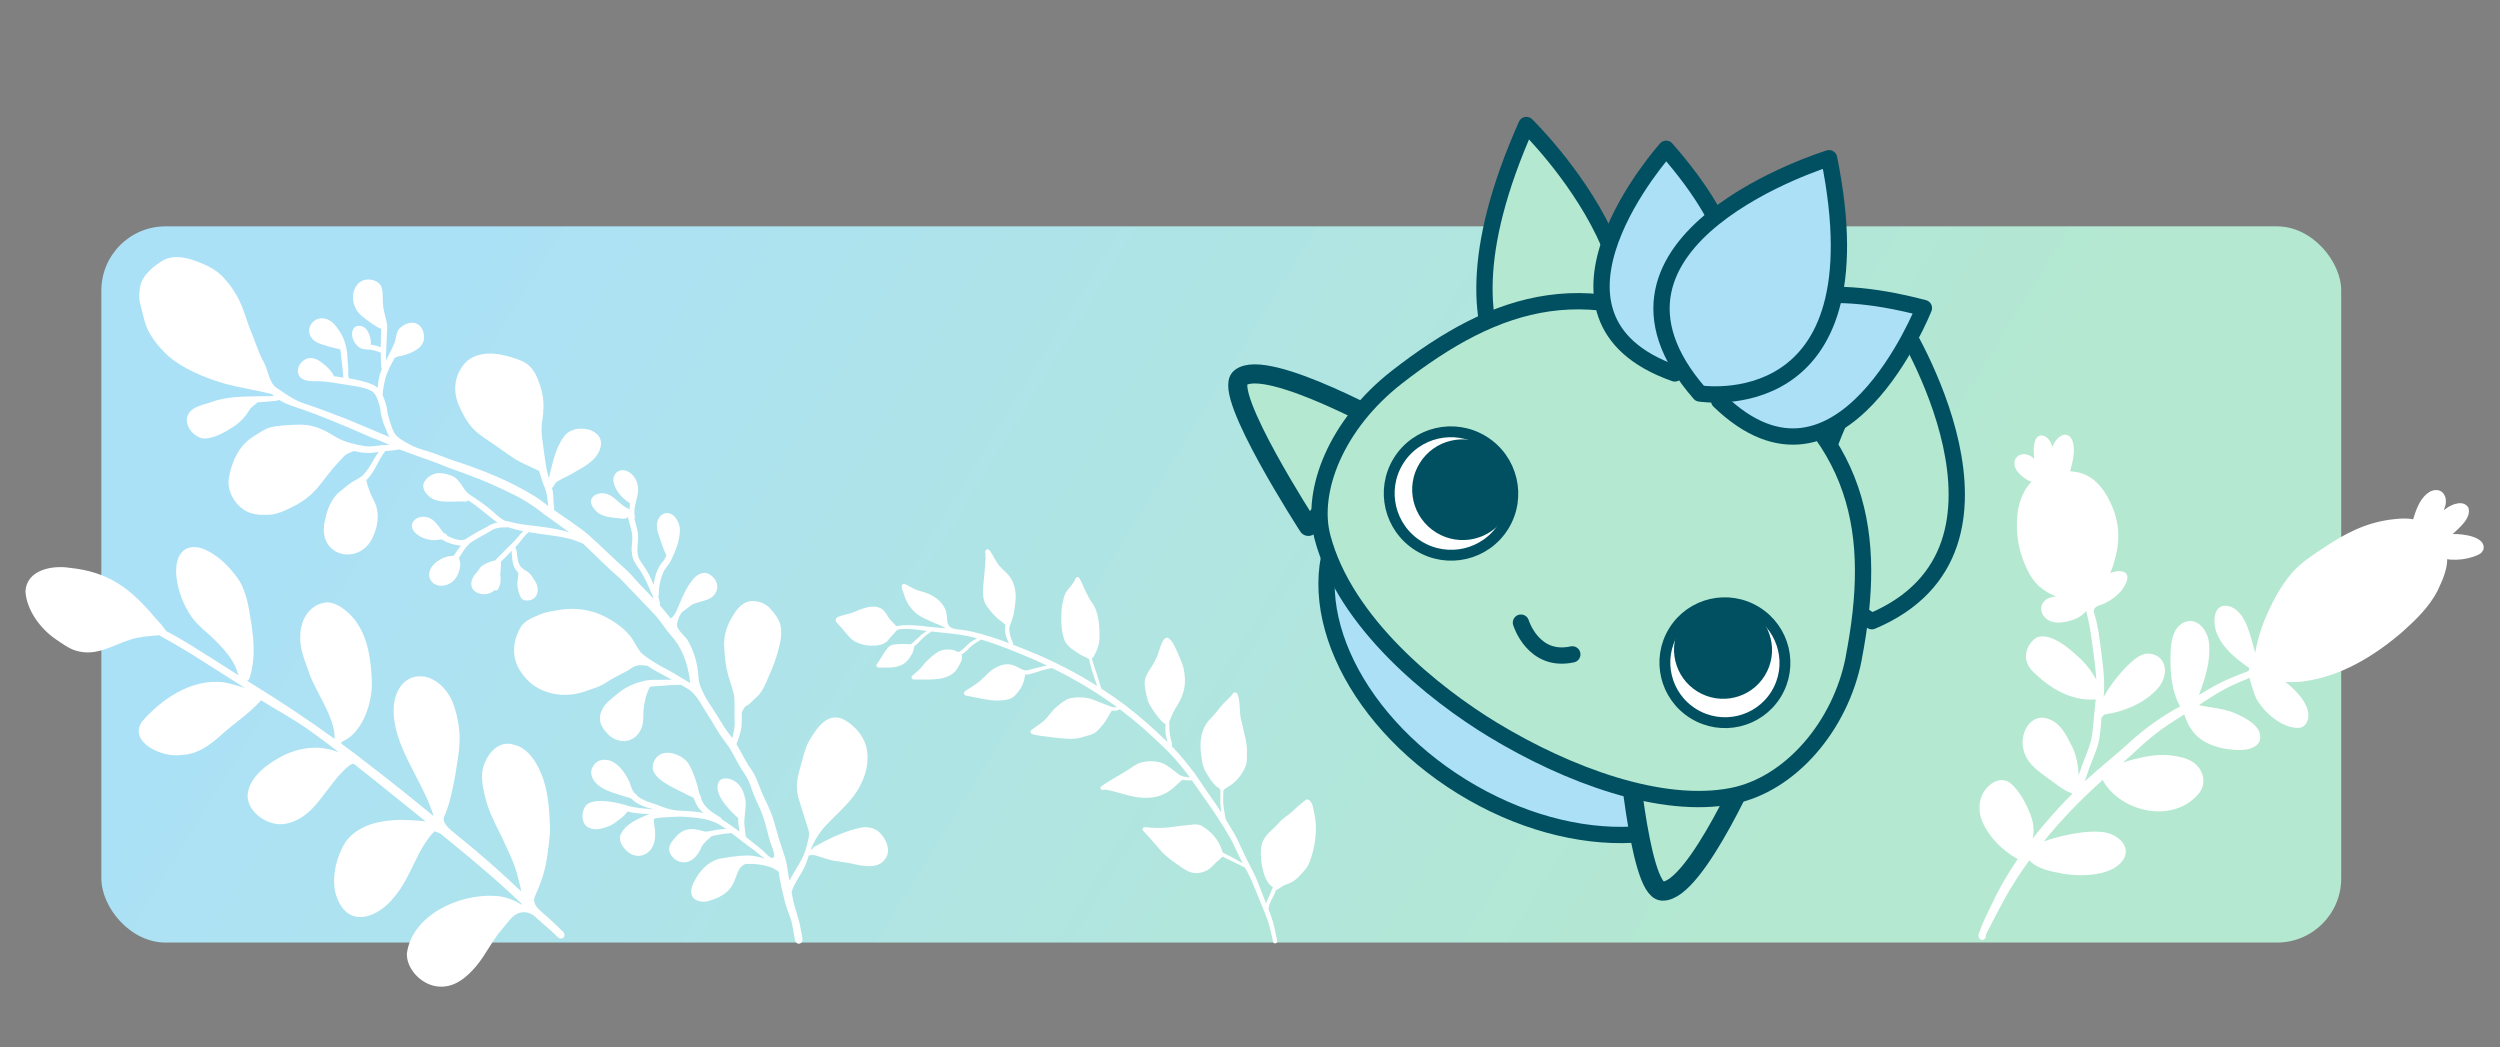 <svg width="740" height="310" viewBox="0 0 740 310" fill="none" xmlns="http://www.w3.org/2000/svg">
<rect x="0" y="0" width="740" height="310" fill="#808080" stroke="none"/>
<rect x="30" y="67" width="663" height="212" rx="19" fill="url(#paint0_linear_30_308)"/>
<g clip-path="url(#clip0_30_308)">
<path d="M160.841 122.108C160.695 123.207 160.494 124.307 160.394 125.432C160.05 128.306 160.728 131.149 161.049 133.994C161.397 136.264 161.61 138.583 162.257 140.798C162.319 141.015 162.399 141.231 162.461 141.448C162.502 141.31 162.571 141.181 162.602 141.034C163.608 136.945 164.378 132.617 166.975 129.192C169.775 125.04 179.441 126.646 177.695 132.618C176.704 136.067 173.399 137.891 170.488 139.538C168.694 140.732 166.63 141.46 164.815 142.6C164.217 142.991 163.972 144.139 163.362 144.449C163.424 144.666 163.495 144.874 163.556 145.091C163.878 146.558 163.754 148.067 163.94 149.548C163.991 150.002 164.163 150.499 163.949 150.934C164.126 151.065 164.295 151.188 164.481 151.31C167.731 153.62 171.13 155.752 174.178 158.314C178.141 161.788 181.814 165.59 185.786 169.054C187.426 170.665 188.818 172.52 190.494 174.111C191.486 175.148 192.477 176.185 193.46 177.214C193.375 176.87 193.282 176.535 193.153 176.22C192.013 173.701 190.961 171.106 189.443 168.78C188.334 167.208 187.078 165.623 187.039 163.609C186.795 162.002 187.262 160.41 187.146 158.799C187.089 156.785 186.216 154.924 185.832 152.956C185.384 154.037 183.207 153.3 182.259 153.31C179.981 153.096 177.396 152.7 175.945 150.719C175.279 149.9 174.595 148.78 175.061 147.699C176.064 145.745 178.851 145.606 180.598 146.611C182.466 147.677 183.777 149.525 185.749 150.442C185.981 150.535 186.167 150.657 186.353 150.779C186.382 149.976 186.458 149.253 186.467 148.961C184.306 147.603 182.379 145.582 181.695 143.067C181.075 141.125 182.392 139.024 184.513 139.179C186.847 139.41 188.509 141.695 188.809 143.884C189.278 146.797 187.416 149.534 187.83 152.413C187.878 152.776 188.082 153.162 187.82 153.498C187.802 153.517 187.784 153.518 187.757 153.528C188.079 154.713 188.446 155.887 188.685 157.084C189.349 159.809 188.013 162.722 189.139 165.351C189.925 166.778 190.979 168.05 191.773 169.467C192.432 170.633 192.937 171.867 193.488 173.072C193.576 172.413 193.682 171.753 193.843 171.11C194.208 169.458 194.858 167.842 195.955 166.541C196.518 165.904 196.968 165.179 197.271 164.386C196.111 162.113 195.419 159.663 194.638 157.251C194.182 155.587 194.425 153.537 195.838 152.409C198.918 150.374 201.536 154.563 201.235 157.354C201.108 160.431 199.852 163.278 198.555 166.016C197.939 167.239 196.866 168.174 196.315 169.44C195.687 170.881 195.3 172.443 195.106 174.009C194.933 174.853 195.201 175.812 194.835 176.598C194.991 177.186 195.147 177.774 195.321 178.362C195.413 178.66 195.459 178.932 195.322 179.21C196.458 180.471 197.549 181.778 198.579 183.134C198.645 182.931 198.812 182.734 199.118 182.597C199.911 181.753 200.33 180.628 200.77 179.575C201.889 176.987 202.932 174.311 204.683 172.07C205.829 170.321 208.067 168.767 210.098 170.055C211.661 170.993 212.803 173.002 212.123 174.801C210.699 178.656 206.314 177.328 203.751 179.813C203.18 180.195 202.684 180.666 202.094 181.012C201.387 181.426 200.12 184.51 200.414 185.422C200.893 186.931 202.9 188.339 203.704 189.765C205.178 192.456 206.169 195.399 206.56 198.434C206.8 199.913 206.708 201.557 207.219 202.937C208.67 206.861 211.214 209.885 213.302 213.488C214.317 215.236 215.528 216.85 216.722 218.483C217.236 216.653 217.623 214.808 217.432 212.899C217.298 210.477 217.61 208.033 217.249 205.627C216.674 203.127 215.665 200.731 215.136 198.221C214.585 195.62 214.397 192.954 214.319 190.302C214.42 187.518 215.333 184.791 216.835 182.456C218.1 180.166 220.092 177.762 222.961 177.912C225.068 177.931 227.098 178.919 228.384 180.586C229.427 181.794 230.419 183.114 230.898 184.659C231.62 187.191 231.096 189.843 230.402 192.317C229.741 194.963 228.757 197.501 227.662 199.987C226.718 202.086 225.918 204.372 224.267 206.054C223.388 206.783 222.633 207.663 221.773 208.409C221.302 208.797 220.614 208.945 220.285 209.502C220.14 209.79 220.003 210.086 219.83 210.364C219.665 210.616 219.517 210.83 219.573 211.147C219.547 212.024 219.549 212.908 219.541 213.784C219.56 216.027 218.81 218.183 217.974 220.242C219.478 222.696 220.604 225.343 222.305 227.682C223.804 229.725 224.495 232.157 225.437 234.473C226.745 237.361 228.278 240.178 229.127 243.254C229.854 245.667 230.445 248.111 231.271 250.494C231.926 252.399 232.618 254.302 232.949 256.308C233.152 257.77 233.4 259.222 233.658 260.682C235.407 257.292 238.01 254.067 238.807 250.276C239.25 248.202 239.884 247.262 239.17 245.213C238.332 242.767 237.631 240.289 236.829 237.823C236.083 235.639 235.651 233.308 235.986 231.009C236.258 229.022 236.897 227.115 237.427 225.174C237.956 223.252 238.393 221.278 239.376 219.534C241.791 215.321 245.425 209.867 250.773 213.582C253.263 215.249 255.348 217.649 256.264 220.54C257.877 226.045 255.627 231.986 252.156 236.286C249.851 239.137 247.111 241.527 244.599 244.183C242.704 246.201 240.967 248.843 240.013 251.444C240.149 251.431 240.285 251.418 240.431 251.413C240.515 250.909 241.017 250.657 241.421 250.435C242.489 249.919 243.508 249.287 244.566 248.744C247.833 247.132 251.271 245.715 254.85 244.978C256.781 244.619 258.883 245.039 260.36 246.408C262.067 248.135 263.471 250.884 262.565 253.3C260.568 257.765 255.285 256.301 251.519 255.503C249.876 255.178 248.202 255.037 246.56 254.731C244.816 254.4 243.178 253.693 241.467 253.233C240.803 253.016 240.093 253.056 239.414 253.213C238.949 254.613 238.484 255.995 237.815 257.31C236.929 258.933 235.867 260.461 235.064 262.127C234.719 262.739 234.523 263.42 234.307 264.083C234.428 264.69 234.538 265.289 234.659 265.896C235.196 268.926 236.502 271.76 236.967 274.81C237.151 275.689 237.317 276.569 237.455 277.458C237.516 277.921 237.642 278.428 237.364 278.838C236.415 279.961 235.255 279.047 235.251 277.844C234.95 276.147 234.683 274.432 234.291 272.756C233.754 270.857 232.848 269.07 232.383 267.15C231.812 264.742 231.213 262.343 230.777 259.903C230.665 259.268 230.571 258.632 230.468 257.988C229.815 257.551 229.154 257.124 228.432 256.8C225.967 255.898 223.221 255.598 220.608 255.74C216.292 257.639 219.869 263.806 209.758 266.691C207.762 267.308 204.722 266.661 204.621 264.147C204.53 263.018 204.942 261.975 205.457 260.993C206.927 257.976 209.373 255.239 212.66 254.247C215.444 253.734 218.265 253.275 221.109 253.226C222.914 253.19 224.661 253.612 226.383 254.134C224.836 253.123 223.019 251.381 222.239 250.967C221.5 250.414 220.761 249.844 220.022 249.273C219.82 249.243 219.625 249.149 219.509 248.951C219.499 248.924 219.498 248.888 219.488 248.861C218.524 248.096 217.542 247.351 216.559 246.605C216.206 246.68 215.794 246.628 215.45 246.693C213.738 246.8 212.063 247.169 210.408 247.593C210.335 247.878 210.104 248.067 209.872 248.22C209.346 248.573 208.904 249.006 208.51 249.501C207.873 250.104 207.543 250.908 207.177 251.694C206.301 253.362 204.896 255.009 202.906 255.224C200.764 255.562 198.463 253.808 198.066 251.722C197.91 250.286 198.899 249.025 199.796 248.013C202.277 244.956 204.887 245.005 208.407 246.085C208.986 246.24 209.566 246.114 210.137 245.996C211.559 245.707 212.992 245.463 214.44 245.392C214.586 245.388 214.732 245.383 214.877 245.379C214.121 244.845 213.365 244.33 212.575 243.852C209.764 242.414 206.596 242.053 203.497 241.827C201.427 241.58 199.355 241.806 197.288 241.896C196.057 241.906 194.821 242.052 193.636 242.334C193.572 242.345 193.582 242.354 193.565 242.409C193.427 243.763 193.936 245.088 193.917 246.448C194.077 249.106 193.199 252.096 190.44 253.055C188.288 253.931 186.015 252.732 184.708 250.993C183.796 249.89 183.106 248.324 183.745 246.927C185.301 243.78 188.741 242.418 191.79 241.131C191.917 241.091 192.034 241.042 192.16 241.001C192.286 240.961 192.232 240.981 192.277 240.952C190.058 240.882 187.838 240.758 185.695 240.229C185.164 241.002 184.522 241.706 183.737 242.24C182.731 243.009 181.755 243.841 180.606 244.386C178.634 245.184 176.246 246.05 174.212 244.953C171.822 243.821 171.999 239.748 173.724 238.118C176.573 236.008 183.138 237.616 186.309 238.651C188.342 239.165 190.444 239.302 192.53 239.495C192.813 239.513 193.087 239.523 193.371 239.542C191.062 238.946 188.721 238.196 186.969 236.516C186.894 236.445 186.761 236.285 186.651 236.27C184.677 235.6 182.636 235.114 180.678 234.37C178.058 233.446 174.845 231.436 174.988 228.304C175.255 226.7 176.474 225.213 178.126 224.962C181.971 224.299 184.876 228.316 186.29 231.392C186.741 232.628 187.021 233.933 187.938 234.918C188.252 235.036 188.56 235.255 188.626 235.599C190.284 236.927 192.329 237.54 194.338 238.154C196.465 239.057 198.772 239.863 201.027 239.95C203.411 240.033 205.823 240.161 208.173 240.62C207.139 239.702 206.255 238.607 205.765 237.299C205.617 236.948 205.478 236.606 205.339 236.264C205.318 236.191 205.317 236.155 205.253 236.129C204.651 235.865 204.058 235.591 203.483 235.298C200.464 233.61 194.703 231.504 193.4 228.196C192.981 227.096 193.259 225.857 193.847 224.872C196.024 221.159 201.778 223.083 203.8 226.041C205.112 228.245 205.961 230.755 206.598 233.225C206.767 233.931 206.892 234.666 207.151 235.352C207.2 235.432 207.293 235.484 207.341 235.565C207.483 235.734 207.536 235.96 207.516 236.171C207.502 236.299 207.482 236.245 207.521 236.335C207.882 237.309 208.403 238.205 209.122 238.968C210.105 240.032 211.352 240.797 212.572 241.536C212.999 241.778 213.585 242.117 213.7 242.578C214.909 243.271 216.022 244.122 217.188 244.899C217.775 245.292 218.345 245.721 218.916 246.151C218.905 246.106 218.894 246.042 218.892 245.988C218.669 244.736 218.417 243.458 218.53 242.187C218.521 242.178 218.408 242.072 218.408 242.072C216.041 239.972 210.768 234.668 212.829 231.305C214.018 229.755 216.34 230.469 217.729 231.385C219.465 232.592 220.239 234.766 220.669 236.76C220.94 239.168 220.225 241.57 220.322 243.975C220.427 245.221 220.595 246.456 220.754 247.701C220.83 247.772 220.914 247.833 220.989 247.904C222.537 249.216 224.199 250.388 225.748 251.718C226.375 252.219 227.891 254.226 228.82 253.915C229.903 253.554 228.179 249.94 227.962 249.153C226.982 245.689 226.281 242.117 224.715 238.863C223.957 237.18 223.146 235.518 222.559 233.766C222.036 232.003 221.306 230.329 220.262 228.819C218.59 226.489 217.446 223.861 215.97 221.415C214.84 219.771 213.567 218.241 212.526 216.54C211.37 214.641 210.266 212.704 209.038 210.844C207.368 208.323 206.1 205.26 203.323 203.73C202.728 203.383 202.133 203.054 201.538 202.707C201.483 202.709 201.437 202.701 201.383 202.703C200.571 202.7 199.751 202.724 198.922 202.758C197.121 202.904 195.33 203.076 193.517 203.14C193.171 203.151 192.826 203.197 192.481 203.244C192.445 203.282 192.384 203.348 192.348 203.385C191.204 205.471 190.709 207.903 190.467 210.254C190.403 212.19 190.578 214.209 189.661 215.997C187.587 220.336 182.325 220.34 179.453 216.778C177.125 214.204 176.98 211.718 178.929 208.851C180.217 207.252 181.957 206.078 183.528 204.763C185.583 203.16 188.085 202.155 190.61 201.559C192.265 201.135 193.984 201.247 195.671 201.242C196.728 201.229 197.794 201.169 198.852 201.192C197.078 200.215 195.304 199.238 193.512 198.279C192.871 197.906 192.254 197.451 191.639 197.05C191.154 197.001 190.66 196.961 190.175 196.911C189.077 196.799 187.954 197.051 187.053 197.671C186.092 198.411 184.996 198.919 183.92 199.48C182.325 200.331 180.71 201.145 179.211 202.175C178.309 202.741 177.339 203.208 176.338 203.557C174.228 204.295 172.13 205.134 169.907 205.465C164.535 206.32 158.495 204.587 155.12 200.128C151.544 195.922 151.336 190.976 153.814 186.187C154.693 184.327 156.555 183.268 158.391 182.501C160.285 181.596 162.308 180.988 164.398 180.743C171.528 179.279 177.83 180.94 183.576 185.382C184.671 186.215 185.67 187.207 186.527 188.294C187.695 189.708 188.363 191.448 189.505 192.891C190.567 194.136 192.061 194.903 193.378 195.839C195.299 197.149 197.455 198.079 199.437 199.287C201.073 200.222 202.657 201.232 204.276 202.205C204.213 201.669 204.159 201.142 204.087 200.615C203.436 196.065 201.763 191.51 198.605 188.085C196.985 186.264 195.73 184.15 194.137 182.301C190.64 178.557 187.036 174.908 183.512 171.193C179.694 167.961 176.236 164.326 172.567 160.916C172.318 160.823 172.058 160.685 171.836 160.601C170.536 160.157 169.284 159.547 167.918 159.323C164.141 158.461 160.255 158.168 156.43 157.508C156.386 157.555 156.351 157.592 156.307 157.639C155.155 158.659 154.331 159.97 153.329 161.131C153.075 161.439 152.783 161.712 152.51 162.003C152.949 162.592 152.999 163.84 153.082 164.43C153.179 165.704 153.479 167.063 154.368 168.04C154.415 168.084 154.406 168.075 154.461 168.091C154.673 168.149 154.815 168.318 154.93 168.497C155.312 168.75 155.749 168.983 156.14 169.227C156.914 169.741 157.423 170.519 157.913 171.298C158.755 172.477 159.449 173.906 159.087 175.385C158.832 176.788 157.542 177.766 156.136 177.736C155.274 177.862 154.422 177.468 154.049 176.658C153.342 175.129 152.964 173.344 153.228 171.667C153.314 170.935 153.499 170.191 153.365 169.447C153.345 169.393 153.224 169.314 153.177 169.27C151.574 167.677 151.616 165.332 151.465 163.248C151.464 163.193 151.444 163.139 151.432 163.075C151.335 163.179 151.22 163.283 151.123 163.386C150.162 164.372 149.219 165.377 148.219 166.328C148.392 166.879 148.24 167.531 148.214 168.106C148.186 168.645 148.177 169.202 148.14 169.75C148.095 169.761 148.05 169.789 148.005 169.818C148.385 171.393 148.223 173.113 147.357 174.507C147.085 174.853 146.693 174.855 146.396 174.7C143.421 177.416 137.631 175.247 140.075 170.795C140.357 170.212 140.753 169.772 141.187 169.385C141.196 169.375 141.195 169.357 141.195 169.339C141.534 168.845 141.864 168.325 142.268 167.875C143.036 167.095 144.063 166.699 145.062 166.295C145.511 166.081 146.002 166.03 146.473 165.924C147.048 165.369 147.595 164.805 148.16 164.241C148.847 163.509 149.554 162.813 150.27 162.126C151.075 161.344 151.879 160.563 152.627 159.747C153.357 158.914 154.057 157.999 154.861 157.218C154.338 157.115 153.815 157.03 153.3 156.9C152.27 156.639 151.256 156.323 150.234 156.016C149.777 156.258 149.149 156.04 148.641 156.128C147.264 156.124 145.939 156.592 144.825 157.401C143.199 158.417 141.445 159.19 139.866 160.268C139.6 160.477 139.34 160.64 139.081 160.784C139.029 160.877 138.968 160.961 138.879 161.037C137.603 162.169 136.787 163.699 135.866 165.113C135.999 165.82 136.294 166.486 136.264 167.217C136.113 168.753 135.599 170.319 134.608 171.525C133.264 173.089 130.793 173.948 128.856 172.994C126.602 171.867 126.55 169.151 128.107 167.398C129.591 165.648 131.889 164.539 134.178 164.534C134.375 164.419 134.478 164.215 134.599 164.029C135.163 163.146 135.792 162.288 136.477 161.483C135.784 161.486 135.049 161.343 134.24 161.131C133.026 160.839 131.807 160.383 130.789 159.657C130.189 159.693 129.599 159.793 128.999 159.848C127.554 160.01 126.146 159.623 124.832 159.043C117.819 155.46 125.17 149.913 129.177 154.981C130.008 155.85 130.59 156.927 131.395 157.824C131.444 157.923 131.536 157.956 131.636 157.926C131.984 157.97 132.294 158.244 132.36 158.588C133.687 159.287 136.451 160.417 137.818 159.564C139.499 158.51 141.16 157.439 142.956 156.6C144.337 155.865 145.671 154.84 147.273 154.719C144.331 152.628 141.729 150.043 138.62 148.149C138.546 148.096 138.555 148.087 138.52 148.143C138.347 148.422 138.021 148.504 137.709 148.459C134.528 148.245 129.854 149.206 127.25 147.132C125.967 146.122 124.727 144.445 125.529 142.779C126.353 141.204 128.132 140.102 129.917 140.03C131.442 140.066 133.013 140.429 134.369 141.154C136.359 142.335 137.007 144.832 138.767 146.238C141.162 147.762 143.513 149.37 145.671 151.22C146.479 151.943 147.262 152.713 148.158 153.343C148.403 153.573 148.876 153.823 149.35 154.109C149.625 154.138 149.92 154.238 150.186 154.276C151.942 154.706 153.708 155.146 155.52 155.328C159.843 155.891 164.297 156.259 168.472 157.583C166.2 155.873 163.892 154.219 161.577 152.592C158.093 149.815 154.346 147.374 150.256 145.564C144.71 142.776 138.91 140.58 133.061 138.549C128.205 136.497 123.156 134.934 118.213 133.013C117.569 133.133 116.917 133.262 116.262 133.318C115.544 133.385 114.825 133.434 114.107 133.501C114.037 133.613 113.949 133.707 113.842 133.783C111.803 136.389 110.912 139.808 108.442 142.099C108.837 144.394 109.838 146.553 110.882 148.628C112.569 152.225 111.758 156.427 109.963 159.81C105.997 166.824 95.64 164.992 95.843 156.441C95.875 155.2 96.154 153.978 96.48 152.783C97.217 149.678 98.653 146.753 101.356 144.911C102.298 144.135 103.22 143.323 104.256 142.672C105.625 141.855 107.173 141.225 108.113 139.865C109.731 138.029 110.639 135.685 112.109 133.762C110.866 133.973 109.604 134.148 108.342 134.058C107.155 134.003 105.971 133.774 104.813 133.517C103.767 133.895 102.611 134.24 101.826 135.057C100.592 136.352 99.414 137.701 98.217 139.032C95.909 141.792 93.978 144.924 91.124 147.171C89.162 148.79 86.884 149.971 84.573 150.998C82.803 151.808 80.926 152.43 78.964 152.389C76.614 152.478 74.179 152.223 72.174 150.888C69.199 148.889 67.217 145.191 67.728 141.574C68.513 136.853 70.667 131.918 74.859 129.302C76.523 128.304 78.087 127.053 79.975 126.513C82.255 125.951 84.623 125.844 86.964 125.746C89.475 125.561 92.009 125.786 94.375 126.736C96.203 127.41 97.886 128.39 99.516 129.426C102.044 130.864 104.968 131.56 107.82 132.031C109.608 132.333 111.374 131.96 113.146 131.752C113.856 131.712 114.558 131.7 115.269 131.679C113.584 130.927 111.891 130.185 110.138 129.581C102.772 126.355 95.149 123.064 87.522 120.512C85.835 119.97 84.145 119.319 82.636 118.38C82.197 118.603 81.649 118.601 81.169 118.697C79.543 118.901 77.912 118.96 76.284 119.072C75.443 119.873 74.32 120.39 73.772 121.483C72.679 123.194 71.335 124.757 69.659 125.92C67.234 127.635 62.813 130.212 59.797 129.747C57.295 129.092 55.059 126.551 55.318 123.881C55.874 120.553 59.596 120.003 62.267 119.121C66.95 117.301 72.088 117.393 77.055 117.289C78.395 117.276 79.736 117.281 81.076 117.232C80.868 117.037 80.653 116.852 80.454 116.649C75.68 115.415 70.752 114.761 65.983 113.409C60.187 111.623 54.309 109.246 49.663 105.255C46.704 102.371 43.897 99.081 42.797 95.028C42.321 93.31 41.935 91.57 41.486 89.842C41.043 87.995 41.18 86.057 41.621 84.229C42.574 81.026 45.474 78.769 48.228 77.099C51.828 75.057 56.555 76.529 60.1 78.128C62.745 79.215 65.204 80.783 66.939 83.084C69.353 85.756 71.035 88.943 72.222 92.318C72.989 94.557 73.729 96.805 74.658 98.984C75.753 101.779 76.659 104.661 78.123 107.307C79.451 109.684 79.587 113.291 81.9 114.827C84.463 116.528 87.008 118.458 89.902 119.392C94.162 120.778 98.337 122.403 102.531 124.01C106.803 125.796 111.059 127.62 115.331 129.388C114.773 128.511 114.421 127.509 114.033 126.545C113.188 124.692 112.686 122.737 112.519 120.708C111.961 118.983 111.673 116.876 110.077 115.784C107.516 114.439 104.518 114.237 101.711 113.756C99.392 113.415 97.069 112.947 94.731 112.835C93.499 112.809 92.254 112.946 91.041 112.673C86.954 112.103 87.533 107.507 90.764 106.179C92.655 105.447 94.501 106.668 95.908 107.848C96.798 108.578 97.636 109.383 98.27 110.348C98.471 110.643 98.782 110.953 98.74 111.337C99.712 111.491 100.683 111.626 101.664 111.769C101.643 111.697 101.632 111.615 101.611 111.543C101.442 108.894 101.037 106.271 100.768 103.634C100.767 103.597 100.764 103.525 100.754 103.498C100.438 103.306 100.053 103.263 99.704 103.183C98.151 102.837 96.614 102.4 95.11 101.871C94.096 101.537 93.068 101.084 92.392 100.22C89.942 97.266 92.933 93.364 96.46 94.379C98.264 94.872 99.465 96.459 100.445 97.962C101.957 100.142 102.627 102.748 102.822 105.369C102.865 107.228 103.226 109.068 103.077 110.924C103.083 111.088 103.062 111.28 103.104 111.443C103.199 111.568 103.304 111.702 103.318 111.875C103.32 111.929 103.303 111.966 103.296 112.012C105.808 112.411 108.288 112.938 110.602 113.981C111.047 114.205 111.412 114.495 111.761 114.821C111.882 113.523 112.114 112.239 112.382 110.972C112.563 110.383 112.791 109.82 113.019 109.257C112.785 108.507 112.792 107.349 112.749 106.866C112.732 106.055 112.732 105.244 112.724 104.423C112.595 104.39 112.474 104.33 112.361 104.224C111.493 103.904 110.582 103.649 109.666 103.512C108.385 103.386 106.939 103.53 105.957 102.52C104.531 101.286 103.655 99.051 104.609 97.299C105.406 96.016 107.341 96.332 108.275 97.279C109.365 98.532 109.882 100.377 109.762 102.013C110.285 102.098 111.744 102.355 112.716 102.791C112.72 100.976 112.742 99.16 112.838 97.343C111.101 96.665 109.62 95.451 108.125 94.365C106.771 93.394 105.518 92.182 104.991 90.575C103.623 87.542 104.996 82.95 108.738 82.737C110.185 82.666 111.845 83.2 112.688 84.451C113.203 85.394 113.249 86.514 113.283 87.571C113.31 88.674 113.302 89.796 113.438 90.895C113.709 92.775 114.416 94.586 114.634 96.486C114.536 99.891 114.264 103.291 114.23 106.703C115.26 104.721 116.363 102.772 117.051 100.663C117.316 99.287 117.475 97.723 118.695 96.838C121.705 94.331 125.255 95.51 125.525 99.56C125.722 102.801 122.279 104.336 119.669 105.117C118.722 105.428 117.589 105.371 116.797 105.988C115.69 108.091 114.445 110.19 113.929 112.531C113.652 113.825 113.385 115.128 113.282 116.445C113.279 116.618 113.285 116.8 113.263 116.974C113.705 117.918 114.03 118.948 114.299 119.925C114.596 120.91 114.594 121.95 114.873 122.936C115.317 124.537 115.895 126.58 116.673 128.053C117.52 129.678 119.956 130.817 121.499 131.683C123.496 132.799 125.976 133.327 128.144 134.073C130.367 134.836 132.559 135.764 134.781 136.491C143.042 139.197 151.203 142.462 158.587 147.083C159.882 147.91 161.09 148.868 162.306 149.798C162.23 149.408 162.181 149.045 162.146 148.799C161.991 147.135 161.79 145.463 161.101 143.933C160.47 142.475 160.044 140.892 159.585 139.419C157.016 138.101 154.264 137.09 151.85 135.493C150.05 134.298 148.311 133.001 146.52 131.778C144.326 130.23 141.955 128.869 140.067 126.92C138.166 124.852 136.778 122.313 135.726 119.718C133.781 115.189 134.758 109.943 138.49 106.666C142.862 103.406 148.814 104.705 153.551 106.468C157.244 107.834 158.488 110.15 159.715 113.651C160.669 116.313 161.121 119.245 160.758 122.065L160.841 122.108Z" fill="white"/>
</g>
<g clip-path="url(#clip1_30_308)">
<path d="M322.268 176.906C323.037 178.232 324.08 179.396 324.518 180.897C325.269 183.149 325.449 185.53 325.472 187.887C325.514 189.588 325.242 191.301 324.48 192.83C324.136 193.589 323.784 194.361 323.192 194.964C323.576 196.124 323.855 197.343 324.298 198.483C324.799 199.746 325.112 201.062 325.504 202.361C325.63 202.833 325.907 203.323 325.961 203.816C328.347 205.349 330.682 206.963 332.947 208.658C337.393 212.044 341.587 215.768 345.588 219.676C345.145 218.307 344.907 216.856 344.946 215.407C344.962 215.092 344.989 214.774 345.037 214.47C344.691 214.195 344.328 213.918 343.996 213.622C342.444 212.061 341.223 210.172 340.124 208.274C339.8 207.63 339.609 206.926 339.455 206.227C339.224 205.144 338.954 204.065 338.871 202.961C338.618 201.108 339.342 199.622 340.369 198.146C341.392 196.552 342.373 194.904 342.931 193.074C344.426 188.172 345.641 186.853 348.155 192.253C348.907 194.124 349.888 195.919 350.364 197.892C350.806 199.95 350.896 202.14 350.455 204.196C350.027 205.82 349.41 207.393 348.478 208.795C347.658 210.067 346.964 211.427 346.424 212.847C346.272 213.211 346.149 213.573 346.047 213.949C346.025 213.983 346.019 214.008 346.056 214.041C346.198 214.35 346.083 214.699 346.117 215.026C346.14 216.179 346.239 217.332 346.491 218.457C346.606 218.931 346.783 219.396 346.859 219.884C346.915 220.254 346.925 220.634 346.929 221.009C347.088 221.167 347.255 221.329 347.422 221.492C349.616 223.755 351.552 226.247 353.485 228.728C355.06 230.907 356.468 233.2 358.037 235.375C359.236 237.039 360.384 238.738 361.496 240.463C361.421 239.851 361.359 239.247 361.271 238.656C361.171 237.397 361.285 236.149 361.239 234.896C361.229 234.469 361.326 233.889 361.105 233.539C360.921 233.251 360.463 233.125 360.207 232.906C359.766 232.523 359.363 232.097 358.99 231.652C358.301 230.825 357.78 229.914 357.192 229.017C356.142 227.437 355.769 225.576 355.592 223.723C355.092 220.538 355.257 217.046 357.049 214.263C357.673 213.317 358.482 212.507 359.266 211.69C360.305 210.604 361.096 209.304 362.163 208.236C363.141 207.217 364.269 206.311 365.065 205.139C366.851 203.768 366.932 209.204 367.011 210.191C367.057 211.368 367.19 212.542 367.526 213.672C367.855 214.826 368.038 216.013 368.323 217.178C368.864 219.154 369.174 221.177 369.102 223.226C369.11 224.571 369.096 225.949 368.527 227.188C367.498 229.399 365.96 231.443 363.835 232.696C363.269 233.047 362.704 233.409 362.17 233.799C362.139 234.124 362.087 234.464 362.1 234.75C362.062 235.74 362.042 236.731 362.076 237.729C362.194 239.066 362.444 240.391 362.641 241.71C362.706 242.019 362.788 242.329 362.869 242.628C363.868 244.243 364.841 245.87 365.771 247.518C367.307 250.553 368.595 253.707 370.242 256.687C371.692 259.294 372.702 262.112 373.763 264.894C374.088 265.749 374.429 266.596 374.777 267.446C375.003 266.661 375.378 265.912 375.709 265.174C376.081 264.356 376.382 263.512 376.742 262.697C376.746 262.69 376.785 262.628 376.782 262.617C376.611 262.509 376.418 262.387 376.268 262.245C373.629 260.122 372.751 253.285 373.423 250.131C373.891 248.245 375.189 246.748 376.634 245.507C377.593 244.657 378.401 243.664 379.313 242.766C380.293 241.881 381.422 241.187 382.402 240.303C382.964 239.806 383.483 239.272 384.053 238.78C384.722 238.206 385.409 237.664 386.074 237.097C386.499 236.667 387.059 236.418 387.585 236.864C388.644 237.866 388.712 239.449 389.049 240.79C389.96 245.075 389.433 249.584 388.147 253.728C387.826 254.664 387.535 255.629 387.012 256.475C386.433 257.392 385.676 258.168 384.929 258.941C384.048 259.974 383.044 260.881 381.772 261.39C381.108 261.727 380.372 261.904 379.718 262.257C379.175 262.585 378.666 262.981 378.114 263.293C378.01 263.381 377.895 263.442 377.753 263.439C377.714 263.424 377.69 263.447 377.696 263.499C377.624 263.674 377.553 263.848 377.481 264.023C376.846 265.747 375.562 267.281 375.483 269.144C376.151 270.828 376.766 272.535 377.148 274.307C377.416 275.451 377.681 276.585 377.893 277.742C377.926 278.116 378.149 278.525 377.993 278.895C377.843 279.164 377.547 279.312 377.236 279.212C376.85 279.093 376.789 278.672 376.72 278.323C376.575 277.685 376.451 277.043 376.305 276.406C376.011 275.15 375.707 273.896 375.312 272.662C374.855 271.284 374.285 269.948 373.737 268.608C372.68 266.125 371.741 263.591 370.679 261.114C370.067 259.647 369.317 258.247 368.559 256.842C368.325 256.742 368.088 256.583 367.902 256.514C367.415 256.264 366.922 256.011 366.431 255.769C364.94 255.01 363.391 254.359 361.923 253.549C360.888 254.504 359.774 255.39 358.818 256.433C357.642 257.69 355.889 258.413 354.179 258.445C352.057 258.504 350.338 257.163 348.685 256.006C347.053 254.892 345.445 253.725 344.05 252.311C342.119 250.147 340.3 247.881 338.28 245.814C337.763 244.379 339.935 245.001 340.698 244.995C341.79 245.09 342.884 245.062 343.98 245.045C345.401 245.031 346.802 244.804 348.208 244.6C349.66 244.415 351.123 244.304 352.577 244.13C353.783 243.924 355.06 243.954 356.094 244.691C357.695 245.672 359.089 246.98 360.149 248.529C360.875 249.512 361.378 250.633 361.732 251.793C361.84 252.034 361.837 252.405 362.139 252.49C364.101 253.401 365.974 254.467 367.848 255.533C367.437 254.767 367.038 253.998 366.669 253.211C365.746 251.338 364.954 249.395 363.884 247.602C361.906 244.202 359.788 240.888 357.497 237.694C355.894 235.497 354.401 233.218 352.829 231.002C352.676 231.002 352.52 230.99 352.381 230.997C351.585 230.965 350.769 230.995 349.985 230.836C349.917 230.822 349.944 230.81 349.9 230.85C349.376 231.361 348.785 231.811 348.27 232.338C344.87 235.753 341.111 236.627 336.409 235.95C333.351 235.467 330.437 234.3 327.402 233.765C327.149 233.74 326.892 233.721 326.636 233.761C326.258 233.934 325.78 233.748 325.732 233.306C325.692 233.003 325.925 232.787 326.155 232.635C326.426 232.433 326.712 232.24 326.992 232.053C328.342 231.115 329.815 230.379 331.203 229.503C332.122 228.943 333.064 228.409 333.971 227.823C334.98 227.167 335.936 226.411 337.058 225.942C339.312 225.124 341.921 225.085 344.18 225.934C345.88 226.681 347.258 227.97 348.723 229.075C349.7 229.901 350.978 230.008 352.201 230.109C351.504 229.143 350.786 228.194 350.018 227.279C346.666 222.996 342.587 219.363 338.559 215.725C336.269 213.689 333.888 211.768 331.451 209.935C330.794 210.382 329.894 210.484 329.128 210.298C328.196 211.624 327.558 213.154 326.53 214.42C325.694 215.366 324.922 216.438 323.809 217.076C322.555 217.711 321.144 217.922 319.818 218.349C318.621 218.695 317.374 218.722 316.132 218.666C313.363 218.595 310.635 218.091 307.889 217.785C307.337 217.715 306.791 217.591 306.248 217.478C305.921 217.387 305.558 217.369 305.286 217.159C304.776 216.704 305.104 216.107 305.605 215.83C306.528 215.158 307.479 214.533 308.392 213.846C309.538 213.019 310.357 211.842 311.253 210.77C311.857 209.994 312.575 209.327 313.356 208.729C314.405 207.888 315.489 207.021 316.814 206.671C318.623 206.299 320.52 206.337 322.338 206.699C323.878 207.152 325.347 207.839 326.859 208.381C328.016 208.785 329.368 209.627 330.6 209.303C324.581 204.879 318.125 201.04 311.411 197.746C310.646 197.848 309.904 198.05 309.153 198.236C308.104 198.513 307.083 198.883 306.047 199.187C305.204 199.411 304.349 199.762 303.459 199.651C303.33 200.22 303.238 200.794 303.121 201.361C302.877 202.479 302.3 203.502 301.636 204.433C300.894 205.505 299.976 206.534 298.697 206.933C296.002 207.674 293.205 207.356 290.499 206.788C289.13 206.538 287.762 206.269 286.399 205.993C286.113 205.928 285.793 205.889 285.555 205.701C284.831 204.976 285.892 204.421 286.436 204.075C287.397 203.495 288.337 202.872 289.237 202.205C291.137 200.944 292.389 198.911 294.403 197.818C296.988 196.338 298.964 196.129 301.585 197.686C302.35 197.996 303.136 198.577 303.99 198.427C305.963 197.948 307.899 197.36 309.907 197.009C308.68 196.427 307.448 195.851 306.203 195.296C301.044 193.088 295.839 190.908 290.451 189.321C289.438 189.877 288.432 190.497 287.534 191.222C286.584 192.058 285.782 193.102 284.653 193.721C284.703 193.809 284.745 193.97 284.744 194.094C284.888 195.313 284.268 196.405 283.624 197.396C282.46 199.867 279.725 200.793 277.171 201.02C275.365 201.173 273.548 201.176 271.734 201.143C271.195 201.099 270.618 201.223 270.108 201.026C269.74 200.833 269.712 200.327 270.005 200.062C270.695 199.378 271.497 198.822 272.185 198.126C272.797 197.536 273.261 196.815 273.822 196.183C275.007 194.959 276.305 193.798 277.753 192.902C278.84 192.305 280.127 192.169 281.346 192.277C282.18 192.325 282.942 192.671 283.685 193.015C284.883 192.593 285.648 191.44 286.604 190.655C287.37 189.942 288.307 189.461 289.216 188.963C288.481 188.758 287.737 188.567 286.989 188.382C283.304 187.6 279.539 187.341 275.796 186.924C275.771 186.918 275.753 186.916 275.724 186.917C275.129 187.298 274.543 187.694 273.996 188.134C272.814 189.111 271.883 190.36 270.647 191.284L270.583 191.34C270.553 191.722 270.492 192.095 270.394 192.464C270.177 193.341 269.653 194.111 269.138 194.838C268.678 195.476 268.152 196.082 267.483 196.503C265.416 197.802 262.882 197.601 260.543 197.61C259.975 197.673 259.236 197.504 259.445 196.775C259.622 196.418 259.9 196.114 260.111 195.779C260.847 194.703 261.429 193.52 262.232 192.476C262.644 191.913 263.09 191.342 263.736 191.033C264.283 190.775 264.91 190.739 265.51 190.687C266.566 190.597 267.622 190.583 268.68 190.657C269.007 190.671 269.349 190.753 269.679 190.702C270.501 189.977 271.314 189.236 272.11 188.475C272.781 187.808 273.549 187.259 274.346 186.756C272.31 186.497 270.289 186.152 268.236 186.149C267.486 186.164 266.731 186.205 265.979 186.286C265.893 186.452 265.687 186.551 265.504 186.474C264.793 187.451 263.844 188.24 263.105 189.2C261.969 190.942 259.767 191.114 257.87 191.105C256.095 191.086 254.299 190.614 252.763 189.713C251.001 188.517 249.932 186.6 248.446 185.118C246.958 183.759 246.868 182.927 248.929 182.294C250.29 181.87 251.721 181.643 253.036 181.066C255.713 179.941 259.659 178.314 261.887 181.057C262.391 181.691 262.731 182.431 263.213 183.069C263.626 183.617 264.132 184.079 264.601 184.585C264.84 184.831 265.07 185.091 265.309 185.337C265.398 185.317 265.488 185.297 265.58 185.288C269.773 184.563 273.989 185.585 278.186 185.829C278.762 185.876 279.342 185.916 279.917 185.963C279.8 185.889 279.692 185.802 279.571 185.735C278.266 184.971 276.798 184.542 275.431 183.891C274.176 183.292 272.869 182.774 271.737 181.965C269.794 180.521 268.296 178.448 267.639 176.121C267.421 175.4 266.591 173.73 267.044 173.087C267.479 172.596 268.114 173.006 268.575 173.249C269.004 173.452 269.423 173.687 269.846 173.915C270.72 174.418 271.647 174.792 272.626 175.036C275.493 175.714 278.276 177.334 279.665 180.007C280.411 181.491 280.141 182.986 280.537 184.507C280.842 185.685 282.077 186.148 283.211 186.269C284.634 186.42 286.073 186.59 287.464 186.912C291.269 187.779 294.989 188.995 298.652 190.375C297.899 188.887 297.306 187.222 297.528 185.544C297.554 185.35 297.598 185.158 297.649 184.97C297.662 184.921 297.637 184.914 297.589 184.884C297.213 184.581 296.827 184.28 296.447 183.983C294.871 182.856 293.577 181.419 292.424 179.879C290.135 177.126 291.159 173.352 291.365 170.115C291.459 168.548 291.672 166.989 291.737 165.423C291.735 165.03 291.729 164.643 291.698 164.251C291.682 163.743 291.481 163.071 291.937 162.699C292.505 162.33 292.978 162.982 293.265 163.411C293.936 164.389 294.416 165.486 295.079 166.477C296.046 168.081 297.64 169.134 298.803 170.565C300.589 172.944 300.938 176.033 300.463 178.89C300.306 180.054 300.192 181.226 299.888 182.363C299.632 183.379 299.174 184.334 298.876 185.341C298.568 186.439 298.877 187.58 299.19 188.638C299.359 189.376 299.921 190.084 299.894 190.843C301.488 191.454 303.075 192.091 304.653 192.741C311.633 195.581 318.375 199.026 324.757 203.029C324.663 202.797 324.568 202.566 324.508 202.327C324.035 201.034 323.675 199.716 323.191 198.426C322.858 197.308 322.642 196.158 322.343 195.032C322.133 195.014 321.997 194.833 321.815 194.757C321.051 194.399 320.27 194.099 319.568 193.628C317.915 192.547 315.997 191.492 315.139 189.621C314.365 187.527 314.089 185.267 314.149 183.038C314.133 181.144 314.25 179.266 314.767 177.44C314.951 176.628 315.208 175.824 315.673 175.132C316.301 174.197 317.114 173.409 317.721 172.462C317.976 172.058 318.203 171.637 318.384 171.196C318.574 170.742 319.225 170.655 319.482 171.085C320.498 172.978 321.257 175.006 322.299 176.887L322.268 176.906Z" fill="white"/>
</g>
<path d="M464.239 125.135C464.239 125.135 417.887 113.242 451.817 37C451.817 37 508.881 92.514 464.239 125.135Z" fill="#B4E8D0" stroke="#015061" stroke-width="4.823" stroke-linecap="round" stroke-linejoin="round"/>
<path d="M513.887 181.273C513.887 181.273 497.13 202.098 486.638 193.726C471.205 181.393 487.958 158.7 487.958 158.7L513.905 181.284L513.887 181.273Z" fill="#ABE0F7" stroke="#015061" stroke-width="4.823" stroke-linecap="round" stroke-linejoin="round"/>
<path d="M419.825 120.88C419.825 120.88 408.701 145.184 420.884 150.82C438.82 159.103 451.616 133.965 451.616 133.965L419.808 120.869L419.825 120.88Z" fill="#ABE0F7" stroke="#015061" stroke-width="4.823" stroke-linecap="round" stroke-linejoin="round"/>
<path d="M554.075 183.878C554.075 183.878 511.753 161.688 562.586 95.274C562.586 95.274 605.126 162.359 554.075 183.878Z" fill="#B4E8D0" stroke="#015061" stroke-width="4.823" stroke-linecap="round" stroke-linejoin="round"/>
<path d="M387.269 155.81C387.269 155.81 361.734 116.408 367.116 111.85C374.822 105.378 414.319 127.752 414.319 127.752L387.269 155.81Z" fill="#B4E8D0" stroke="#015061" stroke-width="5.655" stroke-linecap="round" stroke-linejoin="round"/>
<path d="M432.741 232.848C466.263 253.558 505.046 251.557 519.365 228.379C533.684 205.202 518.117 169.624 484.595 148.914C451.073 128.205 412.291 130.205 397.972 153.383C383.653 176.561 399.22 212.138 432.741 232.848Z" fill="#ABE0F7" stroke="#015061" stroke-width="4.823" stroke-linecap="round" stroke-linejoin="round"/>
<path d="M481.367 216.622C481.367 216.622 484.981 263.435 492.03 263.766C502.067 264.243 519.909 222.499 519.909 222.499L481.383 216.612L481.367 216.622Z" fill="#B4E8D0" stroke="#015061" stroke-width="5.655" stroke-linecap="round" stroke-linejoin="round"/>
<path d="M548.71 194.833C544.827 214.872 529.927 232.253 512.679 235.614C491.756 239.701 464.087 229.432 441.969 216.038C424.501 205.442 398.123 184.433 391.434 158.942C387.857 145.317 395.488 125.63 413.512 111.603C442.816 88.808 471.282 78.851 511.39 103.629C551.498 128.408 555.73 158.394 548.692 194.822L548.71 194.833Z" fill="#B4E8D0" stroke="#015061" stroke-width="4.823" stroke-linecap="round" stroke-linejoin="round"/>
<path d="M419.908 161.608C428.513 166.924 439.783 164.281 445.081 155.705C450.38 147.128 447.7 135.866 439.095 130.551C430.491 125.235 419.22 127.878 413.922 136.454C408.624 145.031 411.304 156.293 419.908 161.608Z" fill="white" stroke="#015061" stroke-width="3.215" stroke-linecap="round" stroke-linejoin="round"/>
<path d="M425.103 157.625C432.122 161.961 441.317 159.805 445.639 152.809C449.961 145.812 447.775 136.625 440.756 132.288C433.736 127.952 424.542 130.108 420.22 137.105C415.897 144.101 418.084 153.288 425.103 157.625Z" fill="#015061"/>
<path d="M495.741 110.519C495.741 110.519 537.422 94.332 493.179 44.042C493.179 44.042 448.486 93.872 495.746 110.538L495.741 110.519Z" fill="#ABE0F7" stroke="#015061" stroke-width="4.823" stroke-linecap="round" stroke-linejoin="round"/>
<path d="M501.254 211.25C509.613 216.413 520.561 213.846 525.708 205.515C530.855 197.184 528.251 186.244 519.893 181.08C511.535 175.917 500.586 178.484 495.44 186.815C490.293 195.146 492.896 206.086 501.254 211.25Z" fill="white" stroke="#015061" stroke-width="3.215" stroke-linecap="round" stroke-linejoin="round"/>
<path d="M502.411 204.673C509.234 208.888 518.17 206.792 522.371 199.992C526.572 193.192 524.447 184.262 517.625 180.047C510.802 175.832 501.866 177.928 497.665 184.728C493.464 191.529 495.589 200.458 502.411 204.673Z" fill="#015061"/>
<path d="M450.199 184.298C450.199 184.298 453.813 196.228 465.404 193.692" stroke="#015061" stroke-width="4.823" stroke-linecap="round" stroke-linejoin="round"/>
<path d="M508.867 118.644C508.867 118.644 504.705 74.137 569.476 91.178C569.476 91.178 544.913 153.444 508.867 118.644Z" fill="#ABE0F7" stroke="#015061" stroke-width="4.823" stroke-linecap="round" stroke-linejoin="round"/>
<path d="M503.125 116.469C503.125 116.469 557.287 125.165 541.407 46.833C541.407 46.833 463.292 70.745 503.125 116.469Z" fill="#ABE0F7" stroke="#015061" stroke-width="4.823" stroke-linecap="round" stroke-linejoin="round"/>
<g clip-path="url(#clip2_30_308)">
<path d="M726.018 158.052C727.971 156.216 731.617 153.296 730.645 150.271C729.231 147.871 725.768 149.208 724.014 150.533C723.816 150.678 723.618 150.823 723.423 150.983C723.325 151.064 723.373 151.016 723.397 150.924C723.45 150.772 723.51 150.611 723.555 150.452C724.855 147.406 723.114 143.932 719.515 145.404C716.479 147.002 715.244 150.57 714.295 153.715C712.4 153.337 710.435 153.48 708.521 153.687C700.5 154.567 694.283 157.797 687.705 162.226C684.462 164.385 681.104 166.516 678.507 169.472C674.879 173.653 672.331 178.709 670.195 183.798C669.013 186.792 668.002 190.273 667.535 193.256C666.798 190.629 666.189 187.956 665.182 185.423C664.254 183.067 662.804 180.641 660.376 179.614C655.074 177.788 654.755 184.191 656.251 187.627C658.051 192.054 661.994 195.051 665.766 197.75C665.679 198.027 665.646 198.303 665.623 198.586C663.794 199.287 661.967 200.003 660.164 200.764C656.907 202.098 653.887 203.885 650.885 205.724C652.707 200.848 654.368 195.776 653.886 190.544C653.675 187.039 650.753 182.756 646.817 184.07C643.341 185.425 642.616 189.598 642.515 192.909C642.329 197.817 642.535 202.921 644.495 207.488C644.717 208.039 645.007 208.57 645.331 209.072C645.288 209.095 645.237 209.128 645.187 209.16C639.406 212.292 634.109 216.161 629.336 220.673C625.303 224.255 621.07 227.601 617.112 231.25C617.75 229.447 618.26 227.594 619.02 225.849C619.889 223.585 620.881 221.34 621.347 218.954C621.75 216.753 621.883 214.511 622.059 212.285C622.358 212.171 622.604 211.938 622.657 211.595C623.603 211.314 624.604 211.208 625.573 211.011C630.747 209.772 635.962 207.286 639.309 203.041C640.556 201.166 641.328 198.751 640.49 196.555C639.543 193.86 636.225 192.746 633.729 193.967C630.586 195.409 625.458 201.285 622.659 206.312C622.742 205.447 622.809 204.584 622.836 203.72C622.89 199.018 622.118 194.328 621.549 189.66C621.32 187.813 621.014 185.98 620.6 184.165C620.389 183.214 620.031 182.281 619.835 181.328C619.452 179.412 621.396 179.336 622.862 178.649C624.901 177.689 626.756 176.299 628.162 174.525C631.802 169.386 628.415 168.197 624.608 169.616C625.145 168.475 625.56 167.275 625.859 166.046C627.503 160.826 627.453 155.099 625.251 150.048C623.522 145.808 620.626 141.488 616.061 140.061C614.992 139.766 613.883 139.565 612.762 139.477C613.581 136.593 614.572 132.391 613.156 129.84C611.295 127.014 608.295 129.888 607.598 132.138C607.536 132.61 607.396 131.751 607.272 131.581C606.58 129.352 603.741 127.504 602.429 130.297C601.805 132.042 601.939 133.985 602.153 135.794C602.148 135.858 602.188 135.859 602.104 135.786C598.869 132.598 594.362 135.505 597.101 139.51C598.156 140.842 599.651 141.995 601.311 142.628C599.159 144.744 597.946 147.838 597.358 150.723C596.573 155.709 597.04 160.944 598.814 165.678C600.048 168.888 601.621 172.216 604.488 174.274C605.739 175.215 607.098 175.946 608.528 176.538C607.619 176.669 606.733 176.883 605.931 177.266C602.987 179.215 604.036 182.784 607.095 183.918C608.437 184.461 609.953 184.299 611.338 184.071C613.581 183.649 616.054 182.711 617.488 180.86C617.524 180.981 617.57 181.109 617.591 181.232C618.479 184.51 618.945 187.883 619.4 191.235C619.84 194.549 620.308 197.882 620.523 201.226C619.324 199.06 617.915 197.056 616.117 195.294C613.142 192.467 607.234 187.005 602.881 188.676C600.965 189.846 599.579 192.206 599.697 194.477C599.687 196.969 601.628 198.778 603.377 200.302C607.325 203.887 612.219 206.633 617.622 207.05C618.531 207.11 619.434 207.084 620.34 207.033C620.2 208.401 620.03 209.775 619.906 211.14C619.614 213.76 619.562 216.426 619.001 219.003C618.135 222.357 616.55 225.458 615.541 228.765C615.467 228.984 615.402 229.21 615.328 229.429C615.314 229.487 615.314 229.487 615.315 229.447C615.283 229.071 615.235 228.697 615.196 228.33C614.98 225.352 614.269 222.458 612.75 219.86C611.379 217.15 609.802 214.213 606.85 213.005C602.86 211.13 599.619 214.132 598.856 217.993C598.332 220.556 599.035 223.404 600.624 225.48C602.117 227.462 604.198 228.881 606.168 230.344C608.46 231.927 610.63 233.912 613.288 234.844C613.311 234.888 613.351 234.889 613.384 234.939C609.235 239.146 605.265 243.56 601.626 248.237C602.207 245.919 601.974 243.58 600.968 241.006C599.7 237.785 598.036 234.528 595.465 232.15C593.005 229.824 589.856 231.084 587.935 233.392C585.883 235.714 585.522 239.045 586.309 241.966C588.129 247.249 592.383 251.552 597.231 254.307C595.007 257.582 592.944 260.956 591.125 264.463C589.254 268.449 587.021 272.369 585.686 276.558C585.333 277.844 586.707 278.803 587.587 277.81C587.748 277.584 587.833 277.291 587.794 277.019C587.768 276.864 587.763 276.929 587.765 276.849C587.835 276.654 587.92 276.457 588.015 276.265C590.079 272.199 592.189 268.164 594.42 264.189C596.34 260.903 598.45 257.751 600.668 254.677C603.251 257.308 607.133 257.952 610.62 258.615C615.962 259.56 625.963 259.417 628.803 253.929C630.774 249.553 625.567 246.326 621.725 246.24C618.061 245.941 614.375 246.576 610.801 247.36C608.861 247.833 606.858 248.357 604.958 249.062C610.236 242.531 616.13 236.477 622.395 230.876C622.465 231.007 622.538 231.153 622.608 231.285C628.054 240.453 642.815 243.669 650.383 235.404C653.619 232.275 652.286 227.188 648.484 225.202C646.977 224.392 645.31 224 643.637 223.752C639.729 223.049 635.77 223.722 631.968 224.656C630.805 224.973 629.611 225.296 628.427 225.68C628.44 225.662 628.447 225.653 628.469 225.641C631.46 223.088 634.232 220.269 637.295 217.806C640.086 215.518 643.162 213.594 646.216 211.682C646.316 211.617 646.423 211.543 646.539 211.476C646.652 211.814 646.788 212.141 646.893 212.474C647.407 213.898 648.117 215.256 649.047 216.459C651.495 219.741 655.569 221.227 659.503 221.759C662.32 222.179 667.106 222.43 668.744 219.637C670.365 215.352 664.983 212.64 661.779 211.213C658.378 209.66 654.577 209.535 650.979 208.739C650.937 208.723 650.903 208.712 650.86 208.696C653.45 206.998 656.049 205.307 658.771 203.825C661.081 202.636 663.482 201.647 665.88 200.642C665.981 201.094 666.092 201.553 666.215 201.993C666.715 203.611 667.149 205.263 667.873 206.795C670.136 210.856 675.354 215.489 680.208 215.451C682.74 215.505 683.711 212.579 683.138 210.489C682.615 208.271 681.202 206.387 679.696 204.75C678.697 203.703 677.616 202.734 676.484 201.836C678.082 201.922 679.993 201.931 681.683 201.715C692.862 200.274 702.825 194.195 711.217 186.935C715.122 183.438 718.984 179.694 721.444 175.011C722.837 172.046 724.349 168.837 724.383 165.506C725.946 165.852 728.363 165.608 729.117 165.503C730.096 165.369 731.048 165.119 731.992 164.823C733.111 164.434 734.411 164.037 735.009 162.925C736.373 158.811 728.757 157.967 726.054 158.077L726.018 158.052Z" fill="white"/>
</g>
<g clip-path="url(#clip3_30_308)">
<path d="M16.536 189.233C18.459 190.529 20.377 192.01 22.576 192.625C28.624 194.415 33.493 190.868 38.663 189.299C41.37 188.421 44.321 188.271 47.217 188.023C47.445 188.231 47.722 188.404 47.987 188.552C48.72 188.983 49.456 189.37 50.204 189.784C54.876 192.386 59.396 195.293 63.925 198.192C66.806 200.03 69.685 201.85 72.556 203.679C70.47 202.961 68.363 202.365 66.25 201.954C56.499 200.781 47.657 207.131 42.02 213.592C37.931 219.809 48.19 224.287 53.413 223.477C58.59 223.415 62.405 220.327 65.847 217.23C69.674 213.789 73.838 211.194 77.282 207.278C80.407 209.306 86.899 212.859 91.08 215.819C94.19 218.024 97.257 220.315 100.32 222.651C99.387 222.32 98.442 222.043 97.501 221.8C91.371 220.379 85.454 222.308 80.796 225.385C77.477 227.551 74.234 230.371 73.383 234.49C72.418 239.829 78.864 244.507 83.857 243.93C89.011 243.295 92.656 239.577 95.444 235.743C97.954 232.632 100.14 229.18 103.296 226.675C103.693 226.358 104.15 226.096 104.707 226.083C111.64 231.521 118.485 237.116 125.308 242.596C125.516 242.785 125.738 242.94 125.954 243.122C124.721 242.96 123.489 242.878 122.258 242.814C114.77 242.285 106.5 243.33 102.22 249.278C99.717 253.436 98.246 258.693 99.194 263.946C102.235 275.623 111.995 271.689 116.754 265.436C121.722 259.689 123.255 251.537 128.583 246.072C129.184 246.209 129.782 246.47 130.356 246.757C134.517 250.157 138.693 253.523 142.752 257.035C146.843 260.434 150.737 264.048 154.599 267.696C154.53 267.712 154.469 267.72 154.4 267.736C154.306 267.76 154.369 267.77 154.244 267.688C151.833 266.231 149.186 265.27 146.511 265.198C135.559 264.525 121.938 271.079 120.44 282.199C120.25 286.967 125.02 291.712 129.823 292.019C134.604 292.432 138.222 289.18 140.921 286.021C143.792 282.594 145.679 278.395 148.62 275.03C149.934 273.529 151.612 270.813 153.689 270.228C155.645 269.676 157.259 270.216 158.764 271.652C160.768 273.575 163.059 275.284 164.967 277.293C165.503 277.86 166.35 277.986 166.832 277.478C167.264 277.004 167.152 276.27 166.65 275.765C165.345 274.449 163.928 273.236 162.597 271.927C160.596 269.96 157.107 268.073 158.366 265.259C160.194 261.164 161.535 257.383 162.067 252.738C162.438 250.061 162.853 247.376 162.825 244.62C162.523 239.356 162.33 233.893 160.084 228.75C158.631 225.247 156.118 221.392 152.171 220.445C147.441 218.941 144.169 223.266 143.046 227.026C142.294 229.623 142.814 232.497 143.437 235.259C144.324 239.383 146.257 243.277 148.211 247.127C150.079 251.151 152.192 255.145 153.233 259.379C153.591 260.858 154.068 262.366 154.286 263.859C148.143 258.052 141.802 252.443 135.195 247.144C134.178 246.328 132.861 245.363 132.046 244.226C130.886 242.631 131.353 242.078 131.937 240.622C133.351 237.081 134.036 233.143 134.781 229.34C135.448 224.786 136.486 220.223 135.859 215.436C135.515 212.865 134.955 210.255 133.956 207.766C132.36 203.942 128.631 200.147 124.39 200.178C119.382 200.095 116.692 204.936 116.541 209.422C116.055 220.488 124.684 230.298 128.135 240.849C128.208 241.088 128.28 241.328 128.36 241.559C122.317 236.617 116.253 231.719 110.056 226.967C107.08 224.616 104.068 222.343 101.035 220.114C101.059 220.009 101.072 219.895 101.095 219.79C101.126 219.597 101.063 219.587 101.211 219.564C107.249 217.004 110.159 208.417 110.086 201.926C109.791 195.659 109.16 188.785 104.859 183.268C102.862 180.879 100.034 178.505 96.96 178.291C91.966 178.552 89.007 183.131 88.898 187.83C88.611 191.151 89.785 194.543 91.023 197.803C93.068 204.72 99.138 211.722 99.076 218.738C91.268 213.086 83.275 207.754 75.048 202.699C74.406 202.288 73.765 201.876 73.115 201.474C73.583 201.379 73.867 200.928 73.954 200.454C74.234 199.589 74.459 198.705 74.601 197.793C75.363 193.752 75.109 189.511 74.512 185.288C73.728 180.832 73.328 176.094 70.868 171.941C68.151 167.853 64.313 163.959 59.669 162.281C53.626 160.606 51.752 165.449 52.195 170.478C52.601 174.731 54.253 179.111 56.874 182.828C58.662 185.247 61.115 187.057 63.27 189.134C65.329 191.137 67.333 193.28 68.829 195.702C69.61 197.014 70.148 198.436 70.571 199.864C65.929 196.91 61.288 193.956 56.617 191.054C54.18 189.605 51.733 188.068 49.211 186.811C49.154 186.695 49.078 186.579 48.943 186.488C48.144 185.174 46.94 184.045 45.906 182.85C38.494 173.975 31.945 169.25 20.697 168.086C15.188 167.198 7.8 168.828 7.536 175.091C7.894 180.532 11.818 186.005 16.536 189.233Z" fill="white"/>
</g>
<defs>
<linearGradient id="paint0_linear_30_308" x1="142.5" y1="47" x2="519" y2="279" gradientUnits="userSpaceOnUse">
<stop stop-color="#ABE1F7"/>
<stop offset="1" stop-color="#B4E8D0"/>
</linearGradient>
<clipPath id="clip0_30_308">
<rect width="89" height="278" fill="white" transform="matrix(-0.685 0.729 0.729 0.685 82.922 39)"/>
</clipPath>
<clipPath id="clip1_30_308">
<rect width="60.751" height="161.49" fill="white" transform="matrix(-0.533 0.846 0.846 0.533 273.39 142)"/>
</clipPath>
<clipPath id="clip2_30_308">
<rect width="128.613" height="188.027" fill="white" transform="translate(634.68 82) rotate(35.31)"/>
</clipPath>
<clipPath id="clip3_30_308">
<rect width="74.442" height="188.29" fill="white" transform="translate(0 181.005) rotate(-47.638)"/>
</clipPath>
</defs>
</svg>
